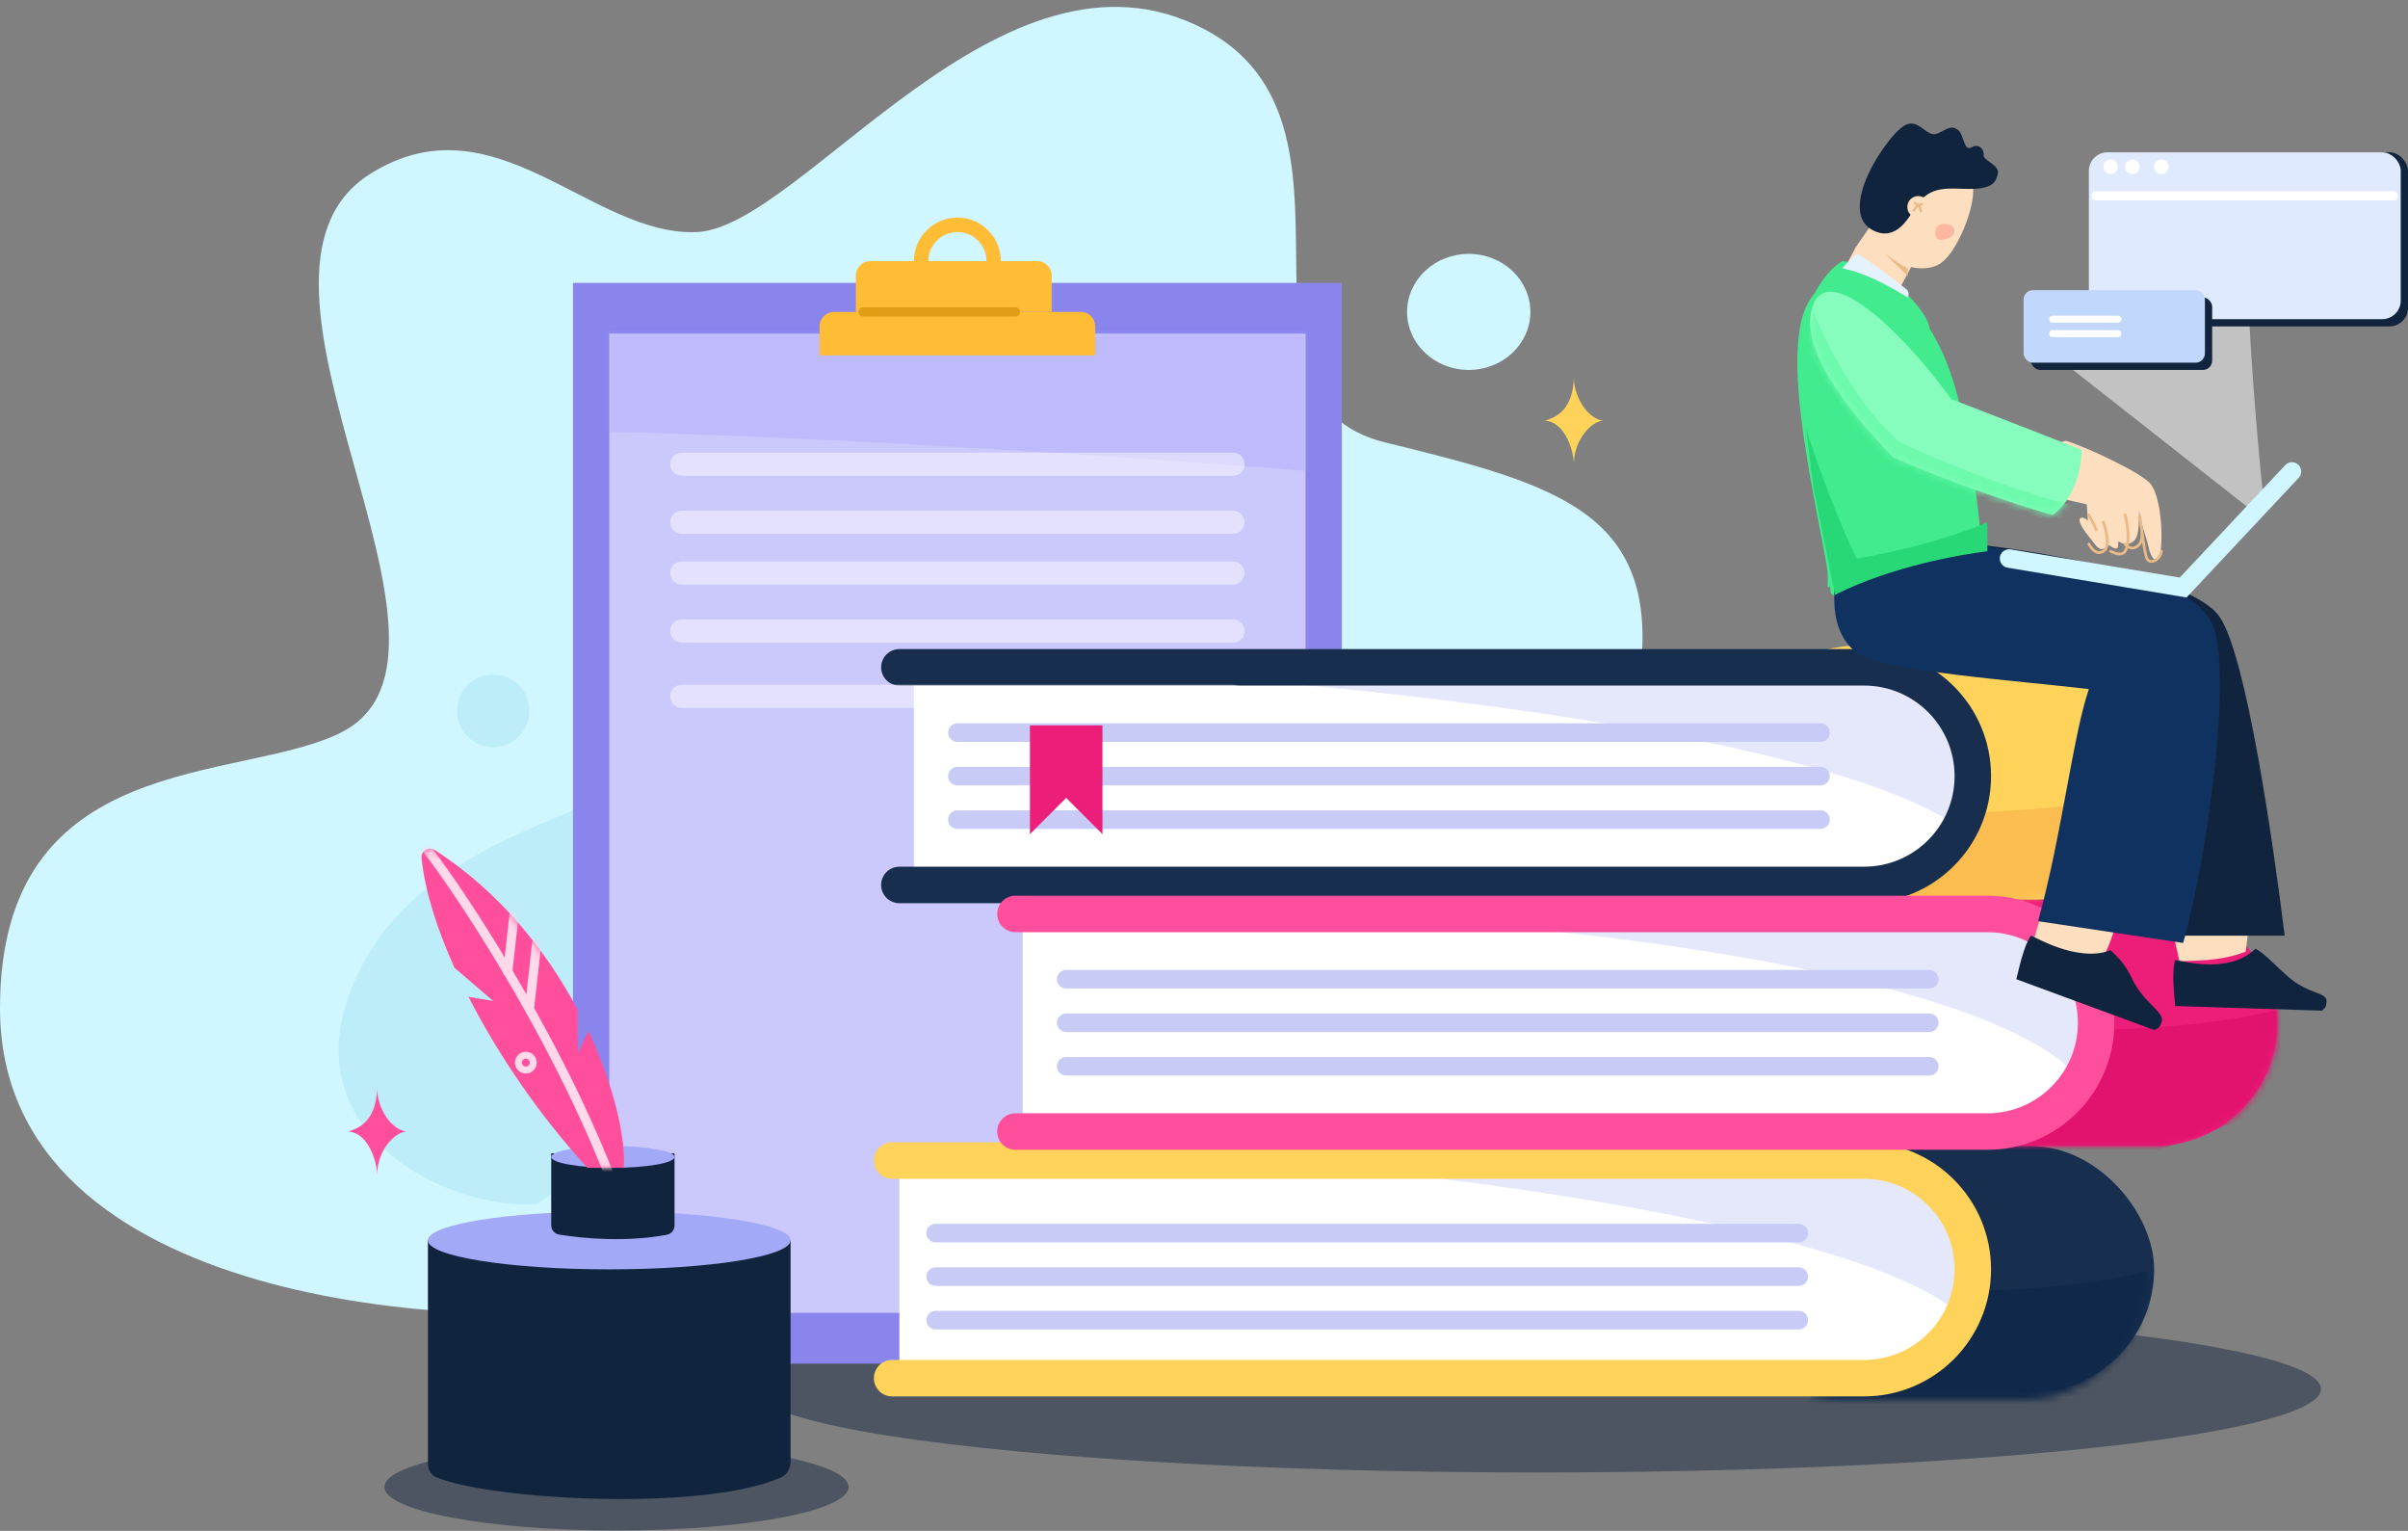 <svg width="332" height="211" viewBox="0 0 332 211" fill="none" xmlns="http://www.w3.org/2000/svg">
<rect x="0" y="0" width="332" height="211" fill="#808080" stroke="none"/>
<path d="M0 138.967C6.46496e-05 180.502 65.624 183.551 87 179.957C136.038 187.504 227.533 187.189 234 172.959C242.083 155.171 222.933 146.513 210 138.967C197.067 131.42 222.767 117.156 226 93.978C229.233 70.799 215.25 66.915 191 60.986C166.75 55.056 190.789 16.921 166 3.999C138.161 -10.513 110.55 31.453 96 31.992C81.45 32.532 68.117 13.172 51 23.994C28.656 38.121 68.558 90.194 47 100.976C32.989 107.983 -5.58247e-05 103.102 0 138.967Z" fill="#D0F6FF"/>
<ellipse cx="68" cy="97.977" rx="5" ry="4.999" fill="#BDEDF9"/>
<path d="M48.999 134.968C39.35 156.42 62.374 166.919 73.999 165.961L108.999 141.966L128.999 90.979C122.067 83.419 107.583 72.837 103.999 90.979C99.52 113.656 60.868 108.582 48.999 134.968Z" fill="#BDEDF9"/>
<ellipse cx="212" cy="191.454" rx="108" ry="11.497" fill="#11243E" fill-opacity="0.46"/>
<rect x="79" y="38.991" width="106" height="148.964" fill="#8A84ED"/>
<rect x="84" y="45.989" width="96" height="134.968" fill="#CBC8FC"/>
<path d="M310 38.991C309.946 47.265 311.871 67.326 312 67.984L310 69.983L282 47.989L310 38.991Z" fill="white" fill-opacity="0.52"/>
<ellipse cx="85" cy="204.951" rx="32" ry="5.999" fill="#11243E" fill-opacity="0.46"/>
<rect x="255" y="123.971" width="59" height="33.992" rx="16.996" fill="#ED1E79"/>
<rect x="239" y="88.979" width="59" height="34.992" rx="17.198" fill="#FFD35A"/>
<rect x="238" y="157.962" width="59" height="33.992" rx="16.996" fill="#172E4E"/>
<mask id="mask0_3_6910" style="mask-type:alpha" maskUnits="userSpaceOnUse" x="255" y="123" width="59" height="35">
<rect x="255" y="123.971" width="59" height="33.992" rx="16.996" fill="#ED1E79"/>
</mask>
<g mask="url(#mask0_3_6910)">
<path d="M318 137.967C308.364 141.402 293.389 141.969 287 141.966L271 149.964L267 156.963L287 161.962C295.269 159.436 311.385 153.772 312 152.964C312.615 152.155 316.377 142.766 318 137.967Z" fill="#E2136E"/>
</g>
<mask id="mask1_3_6910" style="mask-type:alpha" maskUnits="userSpaceOnUse" x="236" y="89" width="59" height="35">
<rect x="236" y="89.978" width="59" height="33.992" rx="16.996" fill="#FFD35A"/>
</mask>
<g mask="url(#mask1_3_6910)">
<path d="M300 107.975C290.364 111.41 275.389 111.976 269 111.974L253 119.972L249 126.97L269 131.969C277.269 129.443 293.385 123.779 294 122.971C294.615 122.163 298.377 112.773 300 107.975Z" fill="#FAAF49" fill-opacity="0.59"/>
</g>
<mask id="mask2_3_6910" style="mask-type:alpha" maskUnits="userSpaceOnUse" x="237" y="157" width="59" height="36">
<rect x="237" y="157.962" width="59" height="34.992" rx="17.198" fill="#172E4E"/>
</mask>
<g mask="url(#mask2_3_6910)">
<path d="M300 173.958C290.364 177.537 275.389 177.96 269 177.958L253 185.956L249 193.954L269 198.953C277.269 196.322 293.385 190.797 294 189.955C294.615 189.113 298.377 178.957 300 173.958Z" fill="#102849"/>
</g>
<path d="M124 159.962H256.004C264.286 159.962 271 166.676 271 174.958C271 183.241 264.286 189.955 256.004 189.955H124V159.962Z" fill="white"/>
<path d="M141 125.97H273.004C281.286 125.97 288 132.684 288 140.967C288 149.249 281.286 155.963 273.004 155.963H141V125.97Z" fill="white"/>
<path fill-rule="evenodd" clip-rule="evenodd" d="M270.841 168.187L270 179.957L269.568 180.605C255.865 169.785 207.618 163.072 185 160.962H260L270.841 168.187Z" fill="#C7CBF6" fill-opacity="0.46"/>
<path d="M126 91.978H258.004C266.286 91.978 273 98.692 273 106.974C273 115.257 266.286 121.971 258.004 121.971H126V91.978Z" fill="white"/>
<path d="M129 169.959C129.983 169.959 208.743 169.959 248 169.959" stroke="#C7CBF6" stroke-width="2.557" stroke-linecap="round"/>
<path d="M132 100.976C132.983 100.976 211.743 100.976 251 100.976" stroke="#C7CBF6" stroke-width="2.557" stroke-linecap="round"/>
<path d="M129 175.958C129.983 175.958 208.743 175.958 248 175.958" stroke="#C7CBF6" stroke-width="2.557" stroke-linecap="round"/>
<path d="M132 106.975C132.983 106.975 211.743 106.975 251 106.975" stroke="#C7CBF6" stroke-width="2.557" stroke-linecap="round"/>
<path d="M129 181.957C129.983 181.957 208.743 181.957 248 181.957" stroke="#C7CBF6" stroke-width="2.557" stroke-linecap="round"/>
<path d="M132 112.973C132.983 112.973 211.743 112.973 251 112.973" stroke="#C7CBF6" stroke-width="2.557" stroke-linecap="round"/>
<path d="M147 134.968C147.983 134.968 226.743 134.968 266 134.968" stroke="#C7CBF6" stroke-width="2.557" stroke-linecap="round"/>
<path d="M147 140.967C147.983 140.967 226.743 140.967 266 140.967" stroke="#C7CBF6" stroke-width="2.557" stroke-linecap="round"/>
<path d="M147 146.965C147.983 146.965 226.743 146.965 266 146.965" stroke="#C7CBF6" stroke-width="2.557" stroke-linecap="round"/>
<path d="M270 113.973C252.159 101.52 190.019 94.67 161 92.978L167 91.978H254L267 95.977L273 108.974L270 113.973Z" fill="#C7CBF6" fill-opacity="0.46"/>
<path d="M287 148.965C275.614 135 222.265 128.369 197 126.97L207 125.97H271L285 126.97L291 141.966L287 148.965Z" fill="#C7CBF6" fill-opacity="0.46"/>
<path d="M142 114.973V99.977H152V114.973L147 109.974L142 114.973Z" fill="#ED1E79"/>
<path d="M124 91.978H257.004C265.286 91.978 272 98.692 272 106.974V106.974C272 115.257 265.286 121.971 257.004 121.971H124" stroke="#172E4E" stroke-width="5.028" stroke-linecap="round"/>
<path d="M123 159.962H257.004C265.286 159.962 272 166.676 272 174.958V174.958C272 183.241 265.286 189.955 257.004 189.955H123" stroke="#FFD35A" stroke-width="5.028" stroke-linecap="round"/>
<path d="M140 125.97H274.004C282.286 125.97 289 132.684 289 140.967V140.967C289 149.249 282.286 155.963 274.004 155.963H140" stroke="#FF4F9C" stroke-width="5.028" stroke-linecap="round"/>
<path d="M109 201.437V170.959H59V201.681C59 202.485 59.357 203.255 60.094 203.578C67.234 206.712 96.917 208.422 107.663 203.64C108.522 203.258 109 202.377 109 201.437Z" fill="#11243E"/>
<ellipse cx="84" cy="170.959" rx="25" ry="3.999" fill="#A2A9F7"/>
<path d="M76 168.872V158.962H93V168.9C93 169.521 92.574 170.064 91.964 170.181C86.601 171.215 80.5 170.737 77.068 170.16C76.443 170.055 76 169.506 76 168.872Z" fill="#11243E"/>
<ellipse cx="84.5" cy="159.462" rx="8.5" ry="1.5" fill="#A2A9F7"/>
<path fill-rule="evenodd" clip-rule="evenodd" d="M81.115 142.108C84.785 149.928 86.287 157.117 86.001 160.962H83.001H81.001C74.647 154.084 68.801 145.617 64.593 137.399L68.001 137.967L62.664 133.394C60.198 127.918 58.567 122.695 58.123 118.294C58.019 117.267 59.117 116.628 59.984 117.187C69 123 75.426 131.225 79.64 139.157L79.66 145.205L81.115 142.108Z" fill="#FF4F9C"/>
<mask id="mask3_3_6910" style="mask-type:alpha" maskUnits="userSpaceOnUse" x="58" y="116" width="29" height="45">
<path fill-rule="evenodd" clip-rule="evenodd" d="M81.115 142.107C84.785 149.928 86.287 157.116 86.001 160.962H83.001H81.001C74.647 154.083 68.802 145.617 64.594 137.399L68.001 137.967L62.665 133.395C60.198 127.918 58.567 122.694 58.123 118.294C58.019 117.267 59.117 116.628 59.984 117.187C68.999 122.999 75.426 131.224 79.64 139.156L79.659 145.205L81.115 142.107Z" fill="#FF4F9C"/>
</mask>
<g mask="url(#mask3_3_6910)">
<path d="M58 115.972C61.936 120.629 75.831 141.154 84 161.961" stroke="#FFD8E9" stroke-width="1.279" stroke-linecap="round"/>
<path d="M70 133.968L71 124.97" stroke="#FFD8E9" stroke-width="1.279" stroke-linecap="round"/>
<path d="M73 138.967L74 129.969" stroke="#FFD8E9" stroke-width="1.279" stroke-linecap="round"/>
</g>
<circle cx="72.5" cy="146.466" r="1.021" stroke="#FFD8E9" stroke-width="0.959"/>
<path d="M280 130.969L282 123.97C285.647 123.532 292.383 123.404 292 125.97C291.617 128.535 290.415 131.094 290 131.968C286.016 131.968 281.679 131.43 280 130.969Z" fill="#FDDEBF"/>
<path d="M300.494 132.509L298.935 125.614C302.231 123.888 309.373 121.024 309.926 123.565C310.48 126.106 309.697 130.204 309.616 131.173C305.845 132.61 302.247 132.336 300.494 132.509Z" fill="#FDDEBF"/>
<path d="M251.051 39.762C243.579 44.522 251.193 71.4 252.435 81.741L253.49 82.682L268.466 81.831L273.345 79.552C273.436 74.434 272.113 63.186 269.93 54.711C266.384 40.944 257.864 35.421 251.051 39.762Z" fill="#43EB8F"/>
<path d="M306 84.98C302.271 79.637 281.695 75.972 272 74.982L271 80.981L290 85.98L297 103.975L300 128.97H315C313.446 116.416 309.729 90.323 306 84.98Z" fill="#11243E"/>
<path d="M256 89.979C251.22 86.39 253.15 78.421 254 74.982H272C289.058 78.039 302.102 79.808 305 85.98C307.898 92.152 304.333 118.315 301 129.969L281 126.97C284.294 115.048 285.778 101.474 288 94.978C278.654 93.853 259.386 92.52 256 89.979Z" fill="#103260"/>
<path d="M252 80.981C259.75 77.289 270.672 75.163 273 74.982V73.983L271 72.983H252V79.981V80.981Z" fill="#43EB8F"/>
<path d="M259.999 28.113L255.88 34.031L253.801 37.989C256.315 38.995 261.376 41.084 261.759 40.148C262.142 39.212 264.148 35.669 264.878 34.21L264.938 31.212L259.999 28.113Z" fill="#FDDEBF"/>
<path d="M316 64.985L301 80.981L277 76.982" stroke="#D0F6FF" stroke-width="2.557" stroke-linecap="round"/>
<path d="M296.471 66.656C295.118 65.082 287.593 61.584 284.847 60.752C283.51 60.928 282.127 62.738 281.85 62.756C281.505 62.778 278.511 67.341 281.781 68.139C284.875 68.894 287.164 69.374 287.707 69.515L287.864 71.745C287.732 71.669 287.409 71.294 286.94 71.362C286.471 71.429 286.691 72.386 288.021 73.975C289.085 75.246 289.459 76.394 290.792 75.124C292.401 76.364 291.931 74.884 292.099 74.584C292.519 74.986 293.614 75.269 294.329 74.427C295.044 73.584 294.853 71.39 294.938 70.35C295.029 71.851 295.95 74.08 296.177 75.193C296.52 76.88 297.208 77.645 297.641 76.883C298.312 75.701 298.162 68.624 296.471 66.656Z" fill="#FDDEBF"/>
<path d="M254 35.992C251.744 37.346 250.044 40.29 249 42.99L259 48.989C262.667 49.388 268.526 47.985 265 42.99C261.474 37.995 256.394 36.209 254 35.992Z" fill="#43EB8F"/>
<path d="M256 34.992C255.136 35.683 254.364 36.55 254 36.991C257.256 37.61 260.597 39.506 263 40.99C263.331 40.396 262.988 40.201 263 39.99C258.73 36.688 257.306 35.621 256 34.992Z" fill="#E4F1FF"/>
<path d="M260 34.992C260.934 35.807 262.389 36.659 263 36.992V37.992C262.066 37.109 260.447 35.624 260 34.992Z" fill="#E9B986"/>
<path d="M267.698 36.188C265.772 37.625 262.698 36.832 261.7 36.068L257.8 30.991C257.864 27.776 259.097 23.683 262.978 22.094C267.83 20.108 271.15 22.935 271.917 25.272C272.684 27.61 270.106 34.392 267.698 36.188Z" fill="#FDDEBF"/>
<path d="M258.331 31.793C261.447 33.301 263.212 30.013 264.126 28.415C264.597 27.695 265.189 27.157 265.808 26.762C267.915 25.419 270.649 26.321 273.119 25.94C275.071 25.639 275.31 24.671 275.458 23.88C275.672 22.739 273.387 22.076 273.495 21.402C273.603 20.728 272.941 19.666 271.822 20.307C270.702 20.949 270.83 18.43 269.859 17.828C268.887 17.227 268.436 17.861 267.09 18.407C265.744 18.953 264.833 16.767 263.195 17.054C261.558 17.341 258.897 21.393 257.979 23.2C256.858 25.405 254.932 30.148 258.331 31.793Z" fill="#11243E"/>
<circle r="1.5" transform="matrix(1 0.02 -0.02 1 264.47 28.523)" fill="#FDDEBF"/>
<path d="M264.845 29.127C264.81 28.877 264.694 28.257 264 27.994" stroke="#E9B986" stroke-width="0.32" stroke-linecap="round"/>
<path d="M264.99 28.138C264.699 28.214 264.266 28.281 263.856 28.983" stroke="#E9B986" stroke-width="0.32" stroke-linecap="round"/>
<path d="M267.993 30.876C268.173 30.878 268.348 30.89 268.515 30.91C269.666 31.048 269.803 32.303 268.749 32.784C268.177 33.044 267.574 33.154 267.233 32.979C266.538 32.622 266.658 30.862 267.993 30.876Z" fill="#FEB7A1"/>
<path d="M288 70.983C288.26 71.457 288.825 72.519 289 72.983" stroke="#E9B986" stroke-width="0.384" stroke-linecap="round"/>
<path d="M298 75.982C297.819 77.227 296.43 77.842 296 76.982C295.656 76.294 295.249 72.537 295 70.983C295.085 71.981 295.678 74.08 295 74.982C294.322 75.885 293.301 75.537 293 74.982" stroke="#E9B986" stroke-width="0.384" stroke-linecap="round"/>
<path d="M293 70.983C293.304 72.099 293.729 74.811 293 75.982C292.62 76.593 291.708 76.338 291 75.982M290 71.983C290.412 73.143 290.988 75.4 290 75.982C289.012 76.564 288.344 75.589 288 74.982" stroke="#E9B986" stroke-width="0.384" stroke-linecap="round"/>
<rect x="289" y="20.995" width="43" height="23.994" rx="2.557" fill="#11243E"/>
<path d="M291 130.969C286.364 132.765 280.254 128.917 280 128.969C278.985 130.404 278.304 133.79 278 134.968L297 141.966C297.718 141.642 297.701 141.654 298 140.966C298.632 139.514 295.618 138.372 294 134.968C292.923 132.702 291.897 131.865 291 130.969Z" fill="#11243E"/>
<path d="M310.966 130.761C307.103 134.532 300.127 132.205 299.898 132.337C299.367 134.025 299.818 137.444 299.895 138.66L320.133 139.301C320.727 138.762 320.693 138.786 320.766 138.037C320.893 136.737 318.219 137.067 315.392 134.557C313.634 132.995 312.119 131.322 310.966 130.761Z" fill="#11243E"/>
<path d="M250 41.99C247.49 48.35 256.555 58.437 261 62.985C266.065 65.376 277.603 69.517 283 70.983C286.183 68.773 287.056 63.94 287 61.986L269 54.987C263.939 47.808 252.51 35.63 250 41.99Z" fill="#86FDBC"/>
<path d="M52 149.964C51.847 154.91 49.09 155.587 48 155.963C50.857 156.119 51.994 160.291 52 161.961C52 158.481 54.491 156.04 56 155.963C53.491 155.533 51.936 152.107 52 149.964Z" fill="#FF4F9C"/>
<path d="M217 51.988C216.848 56.934 214.09 57.611 213 57.986C215.857 58.143 216.994 62.314 217 63.985C217 60.505 219.491 58.063 221 57.986C218.491 57.557 216.936 54.131 217 51.988Z" fill="#FFD35A"/>
<path d="M274 71.983C267.155 74.895 259.24 76.443 256 76.982C254.031 73.168 250.666 64.484 249 58.986L250 66.984L253 81.981C260.981 77.984 270.342 76.446 274 75.982V71.983Z" fill="#28D877"/>
<rect x="288" y="20.995" width="43" height="22.994" rx="2.557" fill="#DFEAFF"/>
<rect x="280" y="40.99" width="25" height="9.998" rx="1.279" fill="#11243E"/>
<rect x="279" y="39.991" width="25" height="9.998" rx="1.279" fill="#C2D7FC"/>
<circle cx="291" cy="22.995" r="1" fill="white"/>
<circle cx="294" cy="22.995" r="1" fill="white"/>
<circle cx="298" cy="22.995" r="1" fill="white"/>
<path d="M289 26.994H330" stroke="white" stroke-width="1.279" stroke-linecap="round"/>
<path d="M283 43.99H292" stroke="white" stroke-width="0.959" stroke-linecap="round"/>
<path d="M283 45.989H292" stroke="white" stroke-width="0.959" stroke-linecap="round"/>
<mask id="mask4_3_6910" style="mask-type:alpha" maskUnits="userSpaceOnUse" x="249" y="40" width="39" height="31">
<path d="M250 41.99C247.49 48.35 256.555 58.437 261 62.985C266.065 65.376 277.603 69.517 283 70.983C286.183 68.773 287.056 63.94 287 61.986L269 54.987C263.939 47.808 252.51 35.63 250 41.99Z" fill="#6DFAAD"/>
</mask>
<g mask="url(#mask4_3_6910)">
<path d="M262 60.986C256.336 56.39 251.733 47.184 250 42.99L249 47.989L260 65.984L284 71.983L287 69.983C276.46 67.503 265.943 62.779 262 60.986Z" fill="#6DFAAD"/>
</g>
<mask id="mask5_3_6910" style="mask-type:alpha" maskUnits="userSpaceOnUse" x="84" y="45" width="96" height="136">
<rect x="84" y="45.989" width="96" height="134.968" fill="#B5B1FF"/>
</mask>
<g mask="url(#mask5_3_6910)">
<path d="M83.079 59.513C114.699 60.143 162.448 63.432 182.533 65.106L184.164 39.986L79.156 42.706L83.079 59.513Z" fill="#A8A4F9" fill-opacity="0.37"/>
</g>
<path d="M113 44.979C113 43.88 113.89 42.99 114.989 42.99H149.011C150.11 42.99 151 43.88 151 44.979V48.988H113V44.979Z" fill="#FFBC35"/>
<path d="M118 37.981C118 36.882 118.89 35.992 119.989 35.992H143.011C144.11 35.992 145 36.882 145 37.981V42.99H118V37.981Z" fill="#FFBC35"/>
<path d="M137.006 35.992C137.006 38.755 134.765 40.996 132 40.996C129.235 40.996 126.994 38.755 126.994 35.992C126.994 33.228 129.235 30.988 132 30.988C134.765 30.988 137.006 33.228 137.006 35.992Z" stroke="#FFBC35" stroke-width="1.989"/>
<path d="M119 42.99H140" stroke="#E09D15" stroke-width="1.279" stroke-linecap="round"/>
<path d="M94 63.985H170" stroke="white" stroke-opacity="0.46" stroke-width="3.196" stroke-linecap="round"/>
<path d="M94 71.983H170" stroke="white" stroke-opacity="0.46" stroke-width="3.196" stroke-linecap="round"/>
<path d="M94 78.981H170" stroke="white" stroke-opacity="0.46" stroke-width="3.196" stroke-linecap="round"/>
<path d="M94 86.98H170" stroke="white" stroke-opacity="0.46" stroke-width="3.196" stroke-linecap="round"/>
<path d="M94 95.978H170" stroke="white" stroke-opacity="0.46" stroke-width="3.196" stroke-linecap="round"/>
<ellipse cx="202.5" cy="42.99" rx="8.5" ry="7.998" fill="#D0F6FF"/>
</svg>
